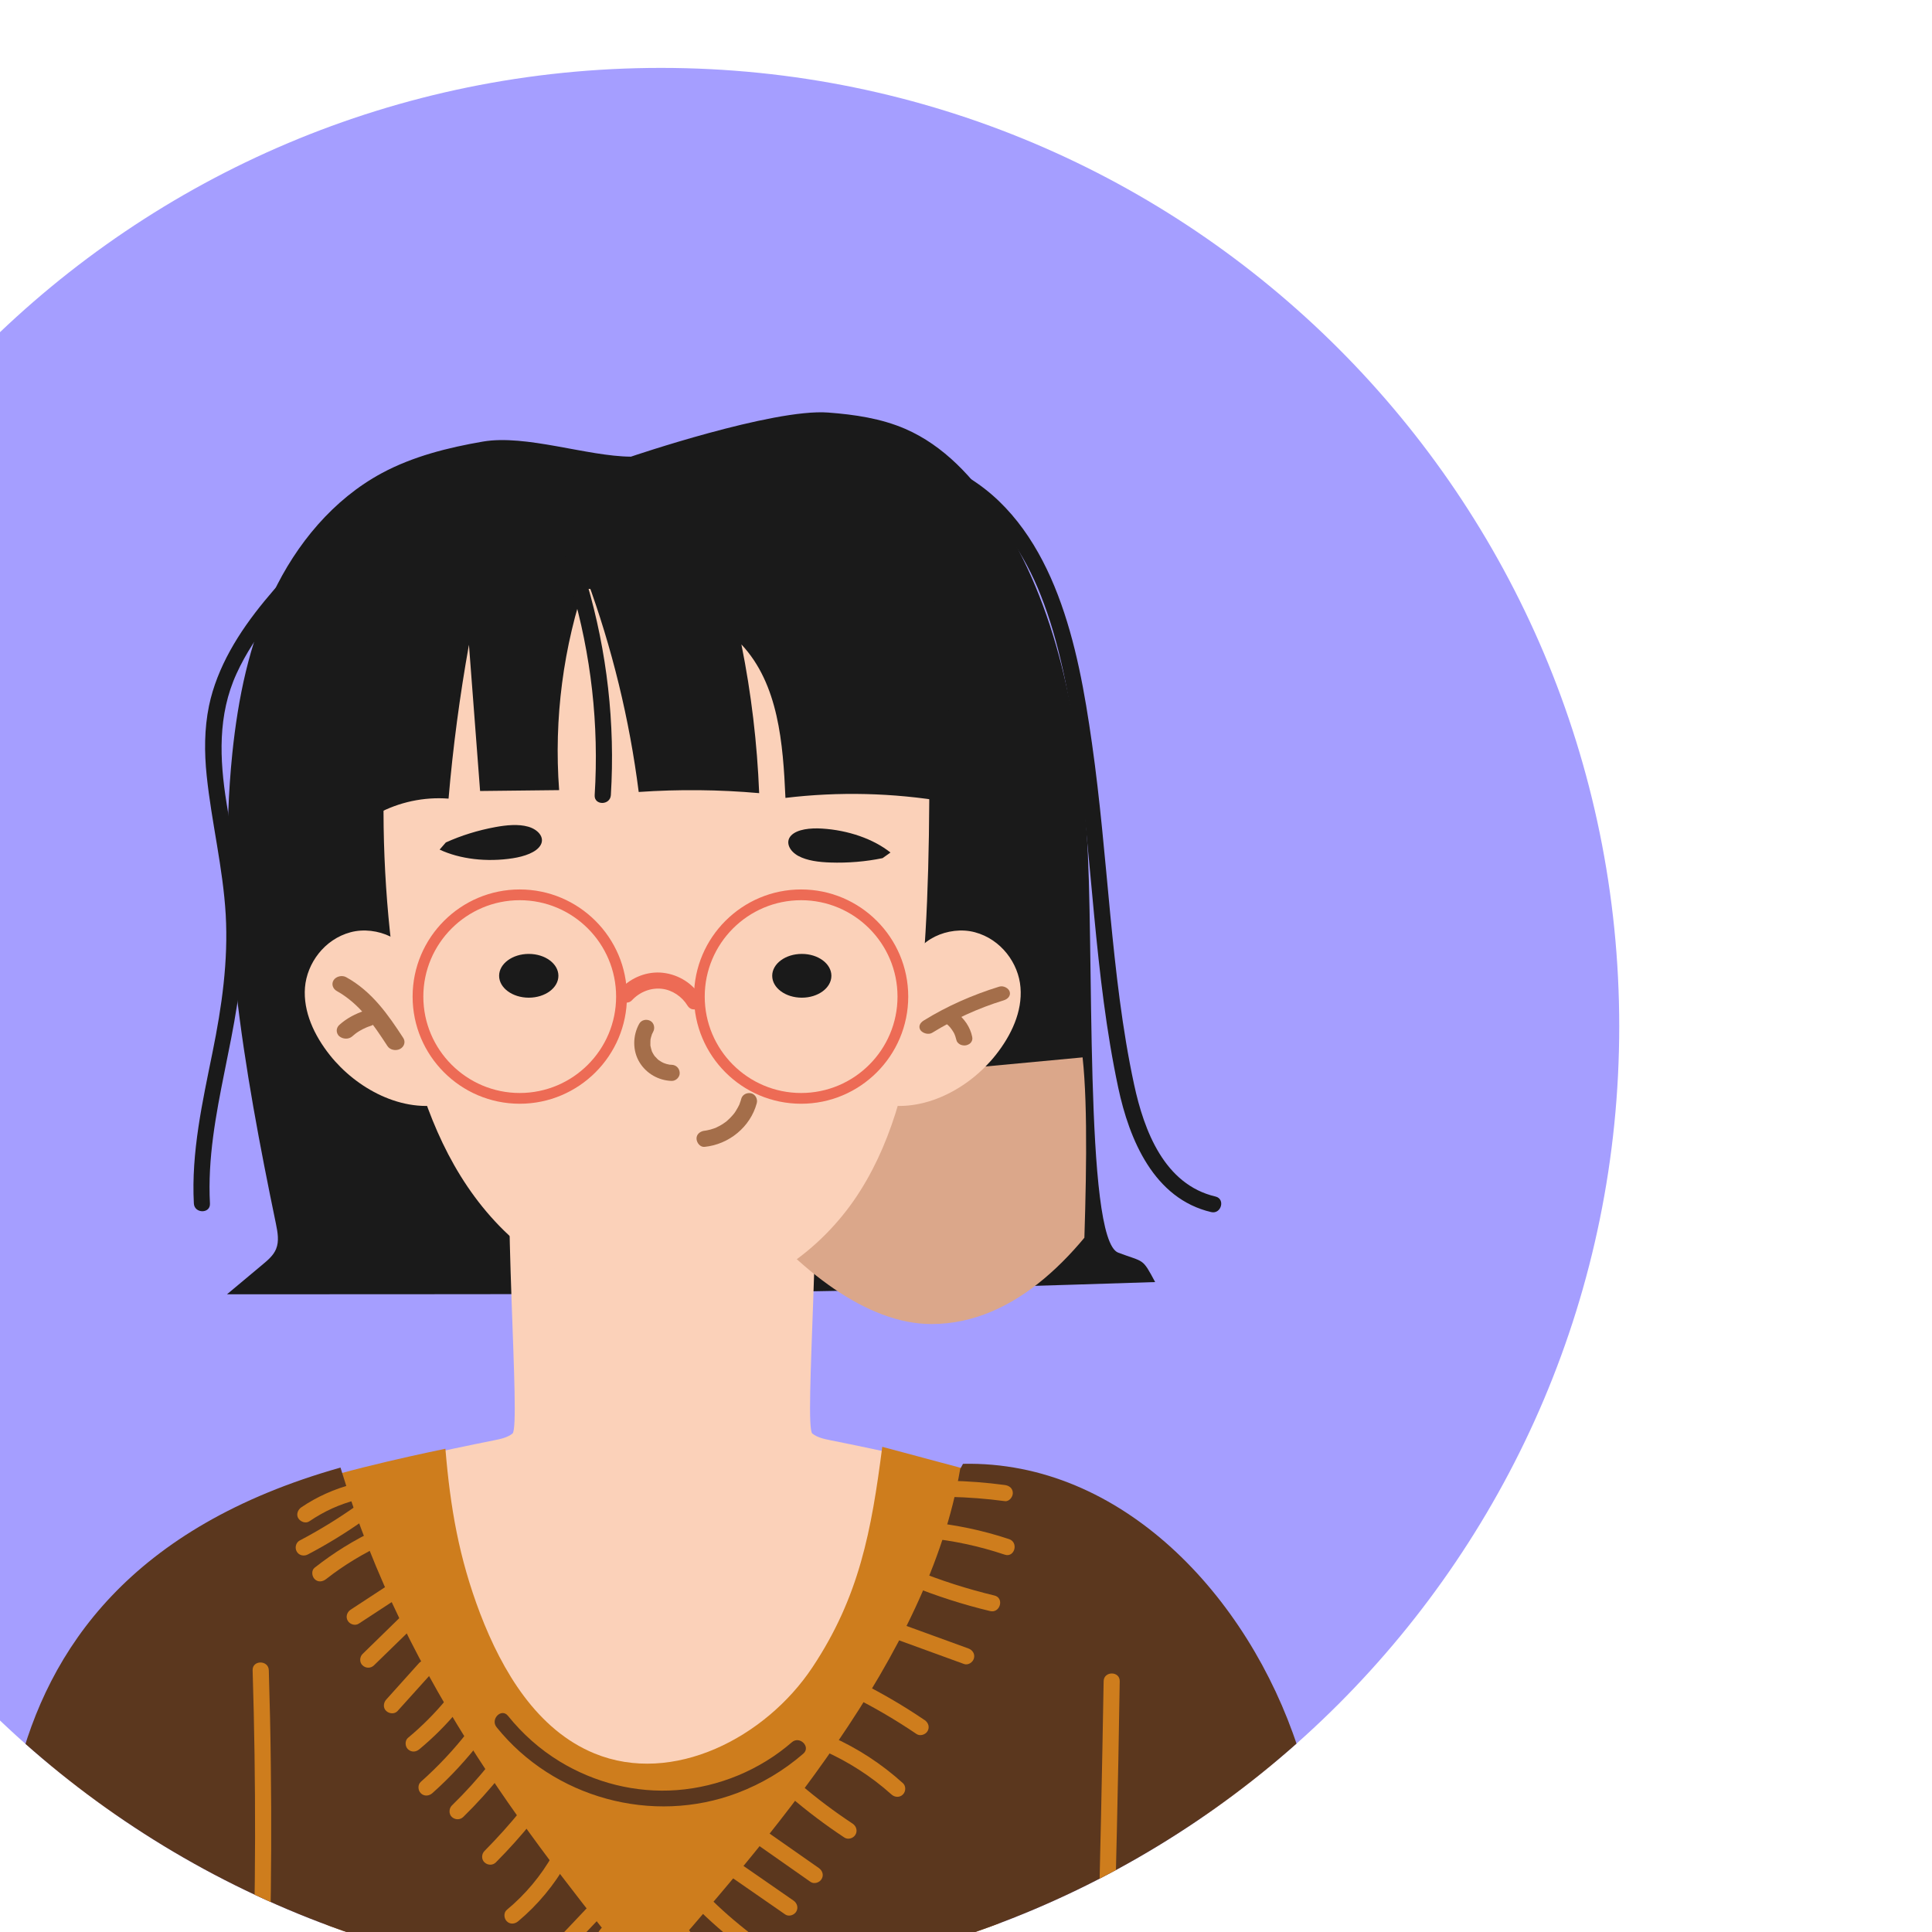 <?xml version="1.0" encoding="UTF-8" standalone="no"?>
<!-- Created with Inkscape (http://www.inkscape.org/) -->

<svg
   width="64.329mm"
   height="64.332mm"
   viewBox="0 0 64.329 64.332"
   version="1.1"
   id="svg1"
   inkscape:version="1.3.2 (091e20e, 2023-11-25)"
   sodipodi:docname="student-girl-avatar.svg"
   xmlns:inkscape="http://www.inkscape.org/namespaces/inkscape"
   xmlns:sodipodi="http://sodipodi.sourceforge.net/DTD/sodipodi-0.dtd"
   xmlns="http://www.w3.org/2000/svg"
   xmlns:svg="http://www.w3.org/2000/svg">
  <sodipodi:namedview
     id="namedview1"
     pagecolor="#ffffff"
     bordercolor="#000000"
     borderopacity="0.25"
     inkscape:showpageshadow="2"
     inkscape:pageopacity="0.0"
     inkscape:pagecheckerboard="0"
     inkscape:deskcolor="#d1d1d1"
     inkscape:document-units="mm"
     inkscape:zoom="1.2989377"
     inkscape:cx="94.307831"
     inkscape:cy="170.52396"
     inkscape:window-width="1920"
     inkscape:window-height="1052"
     inkscape:window-x="0"
     inkscape:window-y="28"
     inkscape:window-maximized="0"
     inkscape:current-layer="layer1" />
  <defs
     id="defs1">
    <clipPath
       clipPathUnits="userSpaceOnUse"
       id="clipPath1757">
      <path
         d="m 37491.6,7228.16 c 0,-503.58 -408.2,-911.79 -911.7,-911.79 -503.6,0 -911.8,408.21 -911.8,911.79 0,503.56 408.2,911.79 911.8,911.79 503.5,0 911.7,-408.23 911.7,-911.79"
         transform="translate(0,-2.5e-4)"
         id="path1757" />
    </clipPath>
    <clipPath
       clipPathUnits="userSpaceOnUse"
       id="clipPath1759">
      <path
         d="m 37491.6,7228.16 c 0,-503.58 -408.2,-911.79 -911.7,-911.79 -503.6,0 -911.8,408.21 -911.8,911.79 0,503.56 408.2,911.79 911.8,911.79 503.5,0 911.7,-408.23 911.7,-911.79"
         transform="translate(0,-2.5e-4)"
         id="path1759" />
    </clipPath>
    <clipPath
       clipPathUnits="userSpaceOnUse"
       id="clipPath1761">
      <path
         d="m 37491.6,7228.16 c 0,-503.58 -408.2,-911.79 -911.7,-911.79 -503.6,0 -911.8,408.21 -911.8,911.79 0,503.56 408.2,911.79 911.8,911.79 503.5,0 911.7,-408.23 911.7,-911.79"
         transform="translate(0,-2.5e-4)"
         id="path1761" />
    </clipPath>
    <clipPath
       clipPathUnits="userSpaceOnUse"
       id="clipPath1762">
      <path
         d="m 37028.4,6734.82 c -84.7,56.73 -187.1,79.45 -287,99.52 -6.1,1.24 -12.5,2.56 -17.4,6.39 -8.4,6.56 10.7,227.34 0,323.86 l -142.7,-13.36 -142.7,13.36 c -10.6,-96.52 8.4,-317.3 0,-323.86 -4.8,-3.83 -11.2,-5.15 -17.3,-6.39 -100,-20.07 -202.3,-42.79 -287,-99.52 -84.8,-56.73 -148.9,-155.67 -135.3,-256.72 85,0.44 322.5,-1.1 563,-4.26 v -0.52 c 6.5,0.09 12.9,0.18 19.3,0.26 6.5,-0.08 12.9,-0.17 19.3,-0.26 v 0.52 c 240.6,3.16 478,4.7 563.1,4.26 13.6,101.05 -50.6,199.99 -135.3,256.72"
         transform="translate(0,-2.5e-4)"
         id="path1762" />
    </clipPath>
    <clipPath
       clipPathUnits="userSpaceOnUse"
       id="clipPath1765">
      <path
         d="m 37491.6,7228.16 c 0,-503.58 -408.2,-911.79 -911.7,-911.79 -503.6,0 -911.8,408.21 -911.8,911.79 0,503.56 408.2,911.79 911.8,911.79 503.5,0 911.7,-408.23 911.7,-911.79"
         transform="translate(0,-2.5e-4)"
         id="path1765" />
    </clipPath>
    <clipPath
       clipPathUnits="userSpaceOnUse"
       id="clipPath1767">
      <path
         d="m 37491.6,7228.16 c 0,-503.58 -408.2,-911.79 -911.7,-911.79 -503.6,0 -911.8,408.21 -911.8,911.79 0,503.56 408.2,911.79 911.8,911.79 503.5,0 911.7,-408.23 911.7,-911.79"
         transform="translate(0,-2.5e-4)"
         id="path1767" />
    </clipPath>
    <clipPath
       clipPathUnits="userSpaceOnUse"
       id="clipPath1769">
      <path
         d="m 37491.6,7228.16 c 0,-503.58 -408.2,-911.79 -911.7,-911.79 -503.6,0 -911.8,408.21 -911.8,911.79 0,503.56 408.2,911.79 911.8,911.79 503.5,0 911.7,-408.23 911.7,-911.79"
         transform="translate(0,-2.5e-4)"
         id="path1769" />
    </clipPath>
    <clipPath
       clipPathUnits="userSpaceOnUse"
       id="clipPath1771">
      <path
         d="m 37491.6,7228.16 c 0,-503.58 -408.2,-911.79 -911.7,-911.79 -503.6,0 -911.8,408.21 -911.8,911.79 0,503.56 408.2,911.79 911.8,911.79 503.5,0 911.7,-408.23 911.7,-911.79"
         transform="translate(0,-2.5e-4)"
         id="path1771" />
    </clipPath>
    <clipPath
       clipPathUnits="userSpaceOnUse"
       id="clipPath1773">
      <path
         d="m 37491.6,7228.16 c 0,-503.58 -408.2,-911.79 -911.7,-911.79 -503.6,0 -911.8,408.21 -911.8,911.79 0,503.56 408.2,911.79 911.8,911.79 503.5,0 911.7,-408.23 911.7,-911.79"
         transform="translate(0,-2.5e-4)"
         id="path1773" />
    </clipPath>
    <clipPath
       clipPathUnits="userSpaceOnUse"
       id="clipPath1775">
      <path
         d="m 37491.6,7228.16 c 0,-503.58 -408.2,-911.79 -911.7,-911.79 -503.6,0 -911.8,408.21 -911.8,911.79 0,503.56 408.2,911.79 911.8,911.79 503.5,0 911.7,-408.23 911.7,-911.79"
         transform="translate(0,-2.5e-4)"
         id="path1775" />
    </clipPath>
    <clipPath
       clipPathUnits="userSpaceOnUse"
       id="clipPath1777">
      <path
         d="m 37491.6,7228.16 c 0,-503.58 -408.2,-911.79 -911.7,-911.79 -503.6,0 -911.8,408.21 -911.8,911.79 0,503.56 408.2,911.79 911.8,911.79 503.5,0 911.7,-408.23 911.7,-911.79"
         transform="translate(0,-2.5e-4)"
         id="path1777" />
    </clipPath>
    <clipPath
       clipPathUnits="userSpaceOnUse"
       id="clipPath1779">
      <path
         d="m 37491.6,7228.16 c 0,-503.58 -408.2,-911.79 -911.7,-911.79 -503.6,0 -911.8,408.21 -911.8,911.79 0,503.56 408.2,911.79 911.8,911.79 503.5,0 911.7,-408.23 911.7,-911.79"
         transform="translate(0,-2.5e-4)"
         id="path1779" />
    </clipPath>
    <clipPath
       clipPathUnits="userSpaceOnUse"
       id="clipPath1781">
      <path
         d="m 37491.6,7228.16 c 0,-503.58 -408.2,-911.79 -911.7,-911.79 -503.6,0 -911.8,408.21 -911.8,911.79 0,503.56 408.2,911.79 911.8,911.79 503.5,0 911.7,-408.23 911.7,-911.79"
         transform="translate(0,-2.5e-4)"
         id="path1781" />
    </clipPath>
    <clipPath
       clipPathUnits="userSpaceOnUse"
       id="clipPath1783">
      <path
         d="m 37491.6,7228.16 c 0,-503.58 -408.2,-911.79 -911.7,-911.79 -503.6,0 -911.8,408.21 -911.8,911.79 0,503.56 408.2,911.79 911.8,911.79 503.5,0 911.7,-408.23 911.7,-911.79"
         transform="translate(0,-2.5e-4)"
         id="path1783" />
    </clipPath>
    <clipPath
       clipPathUnits="userSpaceOnUse"
       id="clipPath1785">
      <path
         d="m 37491.6,7228.16 c 0,-503.58 -408.2,-911.79 -911.7,-911.79 -503.6,0 -911.8,408.21 -911.8,911.79 0,503.56 408.2,911.79 911.8,911.79 503.5,0 911.7,-408.23 911.7,-911.79"
         transform="translate(0,-2.5e-4)"
         id="path1785" />
    </clipPath>
    <clipPath
       clipPathUnits="userSpaceOnUse"
       id="clipPath1787">
      <path
         d="m 37491.6,7228.16 c 0,-503.58 -408.2,-911.79 -911.7,-911.79 -503.6,0 -911.8,408.21 -911.8,911.79 0,503.56 408.2,911.79 911.8,911.79 503.5,0 911.7,-408.23 911.7,-911.79"
         transform="translate(0,-2.5e-4)"
         id="path1787" />
    </clipPath>
    <clipPath
       clipPathUnits="userSpaceOnUse"
       id="clipPath1789">
      <path
         d="m 37491.6,7228.16 c 0,-503.58 -408.2,-911.79 -911.7,-911.79 -503.6,0 -911.8,408.21 -911.8,911.79 0,503.56 408.2,911.79 911.8,911.79 503.5,0 911.7,-408.23 911.7,-911.79"
         transform="translate(0,-2.5e-4)"
         id="path1789" />
    </clipPath>
    <clipPath
       clipPathUnits="userSpaceOnUse"
       id="clipPath1791">
      <path
         d="m 37491.6,7228.16 c 0,-503.58 -408.2,-911.79 -911.7,-911.79 -503.6,0 -911.8,408.21 -911.8,911.79 0,503.56 408.2,911.79 911.8,911.79 503.5,0 911.7,-408.23 911.7,-911.79"
         transform="translate(0,-2.5e-4)"
         id="path1791" />
    </clipPath>
    <clipPath
       clipPathUnits="userSpaceOnUse"
       id="clipPath1793">
      <path
         d="m 37491.6,7228.16 c 0,-503.58 -408.2,-911.79 -911.7,-911.79 -503.6,0 -911.8,408.21 -911.8,911.79 0,503.56 408.2,911.79 911.8,911.79 503.5,0 911.7,-408.23 911.7,-911.79"
         transform="translate(0,-2.5e-4)"
         id="path1793" />
    </clipPath>
    <clipPath
       clipPathUnits="userSpaceOnUse"
       id="clipPath1795">
      <path
         d="m 37491.6,7228.16 c 0,-503.58 -408.2,-911.79 -911.7,-911.79 -503.6,0 -911.8,408.21 -911.8,911.79 0,503.56 408.2,911.79 911.8,911.79 503.5,0 911.7,-408.23 911.7,-911.79"
         transform="translate(0,-2.5e-4)"
         id="path1795" />
    </clipPath>
    <clipPath
       clipPathUnits="userSpaceOnUse"
       id="clipPath1797">
      <path
         d="m 37491.6,7228.16 c 0,-503.58 -408.2,-911.79 -911.7,-911.79 -503.6,0 -911.8,408.21 -911.8,911.79 0,503.56 408.2,911.79 911.8,911.79 503.5,0 911.7,-408.23 911.7,-911.79"
         transform="translate(0,-2.5e-4)"
         id="path1797" />
    </clipPath>
    <clipPath
       clipPathUnits="userSpaceOnUse"
       id="clipPath1799">
      <path
         d="m 37491.6,7228.16 c 0,-503.58 -408.2,-911.79 -911.7,-911.79 -503.6,0 -911.8,408.21 -911.8,911.79 0,503.56 408.2,911.79 911.8,911.79 503.5,0 911.7,-408.23 911.7,-911.79"
         transform="translate(0,-2.5e-4)"
         id="path1799" />
    </clipPath>
    <clipPath
       clipPathUnits="userSpaceOnUse"
       id="clipPath1801">
      <path
         d="m 37491.6,7228.16 c 0,-503.58 -408.2,-911.79 -911.7,-911.79 -503.6,0 -911.8,408.21 -911.8,911.79 0,503.56 408.2,911.79 911.8,911.79 503.5,0 911.7,-408.23 911.7,-911.79"
         transform="translate(0,-2.5e-4)"
         id="path1801" />
    </clipPath>
    <clipPath
       clipPathUnits="userSpaceOnUse"
       id="clipPath1803">
      <path
         d="m 37491.6,7228.16 c 0,-503.58 -408.2,-911.79 -911.7,-911.79 -503.6,0 -911.8,408.21 -911.8,911.79 0,503.56 408.2,911.79 911.8,911.79 503.5,0 911.7,-408.23 911.7,-911.79"
         transform="translate(0,-2.5e-4)"
         id="path1803" />
    </clipPath>
    <clipPath
       clipPathUnits="userSpaceOnUse"
       id="clipPath1805">
      <path
         d="m 37491.6,7228.16 c 0,-503.58 -408.2,-911.79 -911.7,-911.79 -503.6,0 -911.8,408.21 -911.8,911.79 0,503.56 408.2,911.79 911.8,911.79 503.5,0 911.7,-408.23 911.7,-911.79"
         transform="translate(0,-2.5e-4)"
         id="path1805" />
    </clipPath>
    <clipPath
       clipPathUnits="userSpaceOnUse"
       id="clipPath1807">
      <path
         d="m 37491.6,7228.16 c 0,-503.58 -408.2,-911.79 -911.7,-911.79 -503.6,0 -911.8,408.21 -911.8,911.79 0,503.56 408.2,911.79 911.8,911.79 503.5,0 911.7,-408.23 911.7,-911.79"
         transform="translate(0,-2.5e-4)"
         id="path1807" />
    </clipPath>
    <clipPath
       clipPathUnits="userSpaceOnUse"
       id="clipPath1809">
      <path
         d="m 37491.6,7228.16 c 0,-503.58 -408.2,-911.79 -911.7,-911.79 -503.6,0 -911.8,408.21 -911.8,911.79 0,503.56 408.2,911.79 911.8,911.79 503.5,0 911.7,-408.23 911.7,-911.79"
         transform="translate(0,-2.5e-4)"
         id="path1809" />
    </clipPath>
    <clipPath
       clipPathUnits="userSpaceOnUse"
       id="clipPath1811">
      <path
         d="m 37491.6,7228.16 c 0,-503.58 -408.2,-911.79 -911.7,-911.79 -503.6,0 -911.8,408.21 -911.8,911.79 0,503.56 408.2,911.79 911.8,911.79 503.5,0 911.7,-408.23 911.7,-911.79"
         transform="translate(0,-2.5e-4)"
         id="path1811" />
    </clipPath>
    <clipPath
       clipPathUnits="userSpaceOnUse"
       id="clipPath1813">
      <path
         d="m 37491.6,7228.16 c 0,-503.58 -408.2,-911.79 -911.7,-911.79 -503.6,0 -911.8,408.21 -911.8,911.79 0,503.56 408.2,911.79 911.8,911.79 503.5,0 911.7,-408.23 911.7,-911.79"
         transform="translate(0,-2.5e-4)"
         id="path1813" />
    </clipPath>
    <clipPath
       clipPathUnits="userSpaceOnUse"
       id="clipPath1815">
      <path
         d="m 37491.6,7228.16 c 0,-503.58 -408.2,-911.79 -911.7,-911.79 -503.6,0 -911.8,408.21 -911.8,911.79 0,503.56 408.2,911.79 911.8,911.79 503.5,0 911.7,-408.23 911.7,-911.79"
         transform="translate(0,-2.5e-4)"
         id="path1815" />
    </clipPath>
    <clipPath
       clipPathUnits="userSpaceOnUse"
       id="clipPath1817">
      <path
         d="m 37491.6,7228.16 c 0,-503.58 -408.2,-911.79 -911.7,-911.79 -503.6,0 -911.8,408.21 -911.8,911.79 0,503.56 408.2,911.79 911.8,911.79 503.5,0 911.7,-408.23 911.7,-911.79"
         transform="translate(0,-2.5e-4)"
         id="path1817" />
    </clipPath>
    <clipPath
       clipPathUnits="userSpaceOnUse"
       id="clipPath1819">
      <path
         d="m 37491.6,7228.16 c 0,-503.58 -408.2,-911.79 -911.7,-911.79 -503.6,0 -911.8,408.21 -911.8,911.79 0,503.56 408.2,911.79 911.8,911.79 503.5,0 911.7,-408.23 911.7,-911.79"
         transform="translate(0,-2.5e-4)"
         id="path1819" />
    </clipPath>
    <clipPath
       clipPathUnits="userSpaceOnUse"
       id="clipPath1821">
      <path
         d="m 37491.6,7228.16 c 0,-503.58 -408.2,-911.79 -911.7,-911.79 -503.6,0 -911.8,408.21 -911.8,911.79 0,503.56 408.2,911.79 911.8,911.79 503.5,0 911.7,-408.23 911.7,-911.79"
         transform="translate(0,-2.5e-4)"
         id="path1821" />
    </clipPath>
    <clipPath
       clipPathUnits="userSpaceOnUse"
       id="clipPath1823">
      <path
         d="m 37491.6,7228.16 c 0,-503.58 -408.2,-911.79 -911.7,-911.79 -503.6,0 -911.8,408.21 -911.8,911.79 0,503.56 408.2,911.79 911.8,911.79 503.5,0 911.7,-408.23 911.7,-911.79"
         transform="translate(0,-2.5e-4)"
         id="path1823" />
    </clipPath>
    <clipPath
       clipPathUnits="userSpaceOnUse"
       id="clipPath1825">
      <path
         d="m 37491.6,7228.16 c 0,-503.58 -408.2,-911.79 -911.7,-911.79 -503.6,0 -911.8,408.21 -911.8,911.79 0,503.56 408.2,911.79 911.8,911.79 503.5,0 911.7,-408.23 911.7,-911.79"
         transform="translate(0,-2.5e-4)"
         id="path1825" />
    </clipPath>
    <clipPath
       clipPathUnits="userSpaceOnUse"
       id="clipPath1827">
      <path
         d="m 37491.6,7228.16 c 0,-503.58 -408.2,-911.79 -911.7,-911.79 -503.6,0 -911.8,408.21 -911.8,911.79 0,503.56 408.2,911.79 911.8,911.79 503.5,0 911.7,-408.23 911.7,-911.79"
         transform="translate(0,-2.5e-4)"
         id="path1827" />
    </clipPath>
    <clipPath
       clipPathUnits="userSpaceOnUse"
       id="clipPath1829">
      <path
         d="m 37491.6,7228.16 c 0,-503.58 -408.2,-911.79 -911.7,-911.79 -503.6,0 -911.8,408.21 -911.8,911.79 0,503.56 408.2,911.79 911.8,911.79 503.5,0 911.7,-408.23 911.7,-911.79"
         transform="translate(0,-2.5e-4)"
         id="path1829" />
    </clipPath>
    <clipPath
       clipPathUnits="userSpaceOnUse"
       id="clipPath1831">
      <path
         d="m 37491.6,7228.16 c 0,-503.58 -408.2,-911.79 -911.7,-911.79 -503.6,0 -911.8,408.21 -911.8,911.79 0,503.56 408.2,911.79 911.8,911.79 503.5,0 911.7,-408.23 911.7,-911.79"
         transform="translate(0,-2.5e-4)"
         id="path1831" />
    </clipPath>
    <clipPath
       clipPathUnits="userSpaceOnUse"
       id="clipPath1833">
      <path
         d="m 37491.6,7228.16 c 0,-503.58 -408.2,-911.79 -911.7,-911.79 -503.6,0 -911.8,408.21 -911.8,911.79 0,503.56 408.2,911.79 911.8,911.79 503.5,0 911.7,-408.23 911.7,-911.79"
         transform="translate(0,-2.5e-4)"
         id="path1833" />
    </clipPath>
    <clipPath
       clipPathUnits="userSpaceOnUse"
       id="clipPath1835">
      <path
         d="m 37491.6,7228.16 c 0,-503.58 -408.2,-911.79 -911.7,-911.79 -503.6,0 -911.8,408.21 -911.8,911.79 0,503.56 408.2,911.79 911.8,911.79 503.5,0 911.7,-408.23 911.7,-911.79"
         transform="translate(0,-2.5e-4)"
         id="path1835" />
    </clipPath>
    <clipPath
       clipPathUnits="userSpaceOnUse"
       id="clipPath1837">
      <path
         d="m 37491.6,7228.16 c 0,-503.58 -408.2,-911.79 -911.7,-911.79 -503.6,0 -911.8,408.21 -911.8,911.79 0,503.56 408.2,911.79 911.8,911.79 503.5,0 911.7,-408.23 911.7,-911.79"
         transform="translate(0,-2.5e-4)"
         id="path1837" />
    </clipPath>
    <clipPath
       clipPathUnits="userSpaceOnUse"
       id="clipPath1839">
      <path
         d="m 37491.6,7228.16 c 0,-503.58 -408.2,-911.79 -911.7,-911.79 -503.6,0 -911.8,408.21 -911.8,911.79 0,503.56 408.2,911.79 911.8,911.79 503.5,0 911.7,-408.23 911.7,-911.79"
         transform="translate(0,-2.5e-4)"
         id="path1839" />
    </clipPath>
    <clipPath
       clipPathUnits="userSpaceOnUse"
       id="clipPath1841">
      <path
         d="m 37491.6,7228.16 c 0,-503.58 -408.2,-911.79 -911.7,-911.79 -503.6,0 -911.8,408.21 -911.8,911.79 0,503.56 408.2,911.79 911.8,911.79 503.5,0 911.7,-408.23 911.7,-911.79"
         transform="translate(0,-2.5e-4)"
         id="path1841" />
    </clipPath>
    <clipPath
       clipPathUnits="userSpaceOnUse"
       id="clipPath1843">
      <path
         d="m 37491.6,7228.16 c 0,-503.58 -408.2,-911.79 -911.7,-911.79 -503.6,0 -911.8,408.21 -911.8,911.79 0,503.56 408.2,911.79 911.8,911.79 503.5,0 911.7,-408.23 911.7,-911.79"
         transform="translate(0,-2.5e-4)"
         id="path1843" />
    </clipPath>
    <clipPath
       clipPathUnits="userSpaceOnUse"
       id="clipPath1845">
      <path
         d="m 37491.6,7228.16 c 0,-503.58 -408.2,-911.79 -911.7,-911.79 -503.6,0 -911.8,408.21 -911.8,911.79 0,503.56 408.2,911.79 911.8,911.79 503.5,0 911.7,-408.23 911.7,-911.79"
         transform="translate(0,-2.5e-4)"
         id="path1845" />
    </clipPath>
    <clipPath
       clipPathUnits="userSpaceOnUse"
       id="clipPath1847">
      <path
         d="m 37491.6,7228.16 c 0,-503.58 -408.2,-911.79 -911.7,-911.79 -503.6,0 -911.8,408.21 -911.8,911.79 0,503.56 408.2,911.79 911.8,911.79 503.5,0 911.7,-408.23 911.7,-911.79"
         transform="translate(0,-2.5e-4)"
         id="path1847" />
    </clipPath>
    <clipPath
       clipPathUnits="userSpaceOnUse"
       id="clipPath1849">
      <path
         d="m 37491.6,7228.16 c 0,-503.58 -408.2,-911.79 -911.7,-911.79 -503.6,0 -911.8,408.21 -911.8,911.79 0,503.56 408.2,911.79 911.8,911.79 503.5,0 911.7,-408.23 911.7,-911.79"
         transform="translate(0,-2.5e-4)"
         id="path1849" />
    </clipPath>
    <clipPath
       clipPathUnits="userSpaceOnUse"
       id="clipPath1851">
      <path
         d="m 37491.6,7228.16 c 0,-503.58 -408.2,-911.79 -911.7,-911.79 -503.6,0 -911.8,408.21 -911.8,911.79 0,503.56 408.2,911.79 911.8,911.79 503.5,0 911.7,-408.23 911.7,-911.79"
         transform="translate(0,-2.5e-4)"
         id="path1851" />
    </clipPath>
    <clipPath
       clipPathUnits="userSpaceOnUse"
       id="clipPath1853">
      <path
         d="m 37491.6,7228.16 c 0,-503.58 -408.2,-911.79 -911.7,-911.79 -503.6,0 -911.8,408.21 -911.8,911.79 0,503.56 408.2,911.79 911.8,911.79 503.5,0 911.7,-408.23 911.7,-911.79"
         transform="translate(0,-2.5e-4)"
         id="path1853" />
    </clipPath>
    <clipPath
       clipPathUnits="userSpaceOnUse"
       id="clipPath1855">
      <path
         d="m 37491.6,7228.16 c 0,-503.58 -408.2,-911.79 -911.7,-911.79 -503.6,0 -911.8,408.21 -911.8,911.79 0,503.56 408.2,911.79 911.8,911.79 503.5,0 911.7,-408.23 911.7,-911.79"
         transform="translate(0,-2.5e-4)"
         id="path1855" />
    </clipPath>
    <clipPath
       clipPathUnits="userSpaceOnUse"
       id="clipPath1857">
      <path
         d="m 37491.6,7228.16 c 0,-503.58 -408.2,-911.79 -911.7,-911.79 -503.6,0 -911.8,408.21 -911.8,911.79 0,503.56 408.2,911.79 911.8,911.79 503.5,0 911.7,-408.23 911.7,-911.79"
         transform="translate(0,-2.5e-4)"
         id="path1857" />
    </clipPath>
    <clipPath
       clipPathUnits="userSpaceOnUse"
       id="clipPath1859">
      <path
         d="m 37491.6,7228.16 c 0,-503.58 -408.2,-911.79 -911.7,-911.79 -503.6,0 -911.8,408.21 -911.8,911.79 0,503.56 408.2,911.79 911.8,911.79 503.5,0 911.7,-408.23 911.7,-911.79"
         transform="translate(0,-2.5e-4)"
         id="path1859" />
    </clipPath>
    <clipPath
       clipPathUnits="userSpaceOnUse"
       id="clipPath1861">
      <path
         d="m 37491.6,7228.16 c 0,-503.58 -408.2,-911.79 -911.7,-911.79 -503.6,0 -911.8,408.21 -911.8,911.79 0,503.56 408.2,911.79 911.8,911.79 503.5,0 911.7,-408.23 911.7,-911.79"
         transform="translate(0,-2.5e-4)"
         id="path1861" />
    </clipPath>
    <clipPath
       clipPathUnits="userSpaceOnUse"
       id="clipPath1863">
      <path
         d="m 37491.6,7228.16 c 0,-503.58 -408.2,-911.79 -911.7,-911.79 -503.6,0 -911.8,408.21 -911.8,911.79 0,503.56 408.2,911.79 911.8,911.79 503.5,0 911.7,-408.23 911.7,-911.79"
         transform="translate(0,-2.5e-4)"
         id="path1863" />
    </clipPath>
    <clipPath
       clipPathUnits="userSpaceOnUse"
       id="clipPath1865">
      <path
         d="m 37491.6,7228.16 c 0,-503.58 -408.2,-911.79 -911.7,-911.79 -503.6,0 -911.8,408.21 -911.8,911.79 0,503.56 408.2,911.79 911.8,911.79 503.5,0 911.7,-408.23 911.7,-911.79"
         transform="translate(0,-2.5e-4)"
         id="path1865" />
    </clipPath>
  </defs>
  <g
     inkscape:label="Layer 1"
     inkscape:groupmode="layer"
     id="layer1"
     transform="translate(-59.796,-108.744)">
    <path
       id="path1756"
       d="m 37491.6,6316.36 h -1823.5 v 1823.59 h 1823.5 V 6316.36"
       style="fill:#a59eff;fill-opacity:1;fill-rule:nonzero;stroke:none"
       transform="matrix(0.035,0,0,-0.035,-1198.495,395.903)"
       clip-path="url(#clipPath1757)" />
    <path
       id="path1758"
       d="m 36739,7812.07 c 25.1,-1.89 50.4,-5.57 73.5,-15.58 36.6,-15.91 64.9,-46.64 86.9,-80 58.2,-88.41 77.4,-196.66 85.4,-302.19 7.9,-105.54 -2.7,-389.02 30.2,-401.46 24.9,-9.41 22.6,-4.52 35.1,-27.96 -222.8,-7.26 -357.7,-10.67 -580.6,-11.4 -42.9,-0.14 -85.8,-0.16 -128.7,-0.17 -57.9,-0.03 -115.8,-0.06 -173.7,-0.08 11.3,9.5 22.7,19.01 34.1,28.51 5,4.16 10.1,8.56 12.6,14.54 3.1,7.49 1.5,16.01 -0.1,23.95 -30.5,147.35 -56.8,297.98 -41.5,447.67 5.4,52.17 16,104.38 38.5,151.77 22.4,47.39 57.5,89.88 103.7,114.76 29.7,15.98 62.9,24.27 96.1,30.01 40.9,7.07 99.3,-14.05 140.9,-14.34 0,0 135,45.94 187.6,41.97"
       style="fill:#1a1a1a;fill-opacity:1;fill-rule:nonzero;stroke:none"
       transform="matrix(0.035,0,0,-0.035,-1198.495,395.903)"
       clip-path="url(#clipPath1759)" />
    <path
       id="path1760"
       d="m 37028.4,6734.82 c -84.7,56.73 -187.1,79.45 -287,99.53 -6.1,1.22 -12.5,2.55 -17.4,6.38 -8.4,6.56 10.7,227.34 0,323.86 l -142.7,-13.35 -142.6,13.35 c -10.7,-96.52 8.3,-317.3 0,-323.86 -4.9,-3.83 -11.3,-5.16 -17.4,-6.38 -99.9,-20.08 -202.3,-42.8 -287,-99.53 -84.7,-56.73 -148.9,-155.67 -135.3,-256.72 85,0.44 322.5,-1.1 563,-4.26 v -0.52 c 6.5,0.09 12.9,0.18 19.3,0.26 6.5,-0.08 12.9,-0.17 19.3,-0.26 v 0.52 c 240.6,3.16 478,4.7 563.1,4.26 13.6,101.05 -50.6,199.99 -135.3,256.72"
       style="fill:#fbd1b9;fill-opacity:1;fill-rule:nonzero;stroke:none"
       transform="matrix(0.035,0,0,-0.035,-1198.495,395.903)"
       clip-path="url(#clipPath1761)" />
    <g
       id="g1763"
       transform="matrix(0.265,0,0,0.265,-1198.495,37.389)">
      <path
         d="m 36248.7,7167.71 c 56.3,36.24 58.7,53.63 61.4,36.24 13.3,-85.44 148.4,-291.27 271.1,-291.27 159,0 251.2,268.24 266,335.85 -183.6,-26.25 -369.7,-52.54 -553.8,-30.45 5,-4.78 10.1,-9.55 15.1,-14.32 l -59.8,-36.05"
         style="fill:#dba78a;fill-opacity:1;fill-rule:nonzero;stroke:none"
         transform="matrix(0.133,0,0,-0.133,0,1355.013)"
         clip-path="url(#clipPath1762)"
         id="path1763" />
    </g>
    <path
       id="path1764"
       d="m 36340.6,7625.78 c -37.2,-110.78 -28,-304.89 0,-417.75 l 0.5,-1.82 c 15.2,-60.57 39.5,-121.07 85.4,-168.22 45.8,-47.15 116.3,-79.03 186.1,-70.67 67.6,8.09 124.3,52.25 157.2,104.78 33,52.52 45.7,112.87 54.9,172.32 16,103.52 11.8,378.47 0.5,379.31 -145.5,10.84 -343,37.06 -484.6,5.64 v -3.59"
       style="fill:#fbd1b9;fill-opacity:1;fill-rule:nonzero;stroke:none"
       transform="matrix(0.035,0,0,-0.035,-1198.495,395.903)"
       clip-path="url(#clipPath1765)" />
    <path
       id="path1766"
       d="m 36818.8,7287.3 c 3.6,22.8 34.8,37.06 59.8,30.37 25,-6.69 41.6,-29.55 43.4,-52.51 1.9,-22.95 -8.7,-45.54 -23.7,-64.42 -24.9,-31.47 -68.8,-55.91 -111,-46.17 6.7,47.2 16.3,94.08 28.8,140.37 l 2.7,-7.64"
       style="fill:#fbd1b9;fill-opacity:1;fill-rule:nonzero;stroke:none"
       transform="matrix(0.035,0,0,-0.035,-1198.495,395.903)"
       clip-path="url(#clipPath1767)" />
    <path
       id="path1768"
       d="m 36344.5,7287.3 c -3.6,22.8 -34.8,37.06 -59.8,30.37 -25,-6.69 -41.5,-29.55 -43.4,-52.51 -1.8,-22.95 8.7,-45.54 23.7,-64.42 25,-31.47 68.8,-55.91 111,-46.17 -6.7,47.2 -16.3,94.08 -28.8,140.37 l -2.7,-7.64"
       style="fill:#fbd1b9;fill-opacity:1;fill-rule:nonzero;stroke:none"
       transform="matrix(0.035,0,0,-0.035,-1198.495,395.903)"
       clip-path="url(#clipPath1769)" />
    <path
       id="path1770"
       d="m 36482.4,7276.24 c 0,-11.5 -12.6,-20.82 -28.2,-20.82 -15.5,0 -28.2,9.32 -28.2,20.82 0,11.5 12.7,20.82 28.2,20.82 15.6,0 28.2,-9.32 28.2,-20.82"
       style="fill:#1a1a1a;fill-opacity:1;fill-rule:nonzero;stroke:none"
       transform="matrix(0.035,0,0,-0.035,-1198.495,395.903)"
       clip-path="url(#clipPath1771)" />
    <path
       id="path1772"
       d="m 36742.1,7276.24 c 0,-11.5 -12.6,-20.82 -28.1,-20.82 -15.6,0 -28.2,9.32 -28.2,20.82 0,11.5 12.6,20.82 28.2,20.82 15.5,0 28.1,-9.32 28.1,-20.82"
       style="fill:#1a1a1a;fill-opacity:1;fill-rule:nonzero;stroke:none"
       transform="matrix(0.035,0,0,-0.035,-1198.495,395.903)"
       clip-path="url(#clipPath1773)" />
    <path
       id="path1774"
       d="m 36375.3,7403.08 c 14.6,6.64 30.7,11.62 47.1,14.63 10.5,1.94 21.9,3.04 31.2,0.4 9.4,-2.65 15.9,-10.1 12,-17.27 -3.9,-7.22 -15.8,-11.09 -26.5,-12.76 -24.8,-3.87 -50.4,-0.85 -69.7,8.21 l 5.9,6.79"
       style="fill:#1a1a1a;fill-opacity:1;fill-rule:nonzero;stroke:none"
       transform="matrix(0.035,0,0,-0.035,-1198.495,395.903)"
       clip-path="url(#clipPath1775)" />
    <path
       id="path1776"
       d="m 36790.8,7388.17 c -16,-3.32 -33,-4.73 -49.7,-4.16 -10.8,0.36 -22.1,1.7 -30.5,6.27 -8.4,4.56 -12.6,13.17 -6.9,19.31 5.8,6.17 18.5,7.38 29.3,6.72 25.1,-1.51 49.1,-9.89 65.3,-22.79 l -7.5,-5.35"
       style="fill:#1a1a1a;fill-opacity:1;fill-rule:nonzero;stroke:none"
       transform="matrix(0.035,0,0,-0.035,-1198.495,395.903)"
       clip-path="url(#clipPath1777)" />
    <path
       id="path1778"
       d="m 36838,7222.03 c 20.9,12.86 43.7,23.38 68.1,30.89 4.1,1.27 6.8,4.56 5.6,8.28 -1.1,3.28 -5.8,5.98 -10,4.71 -25.6,-7.93 -49.9,-18.67 -71.8,-32.25 -3.6,-2.16 -5.3,-5.83 -3,-9.21 2.1,-2.87 7.6,-4.6 11.1,-2.42"
       style="fill:#a46e4a;fill-opacity:1;fill-rule:nonzero;stroke:none"
       transform="matrix(0.035,0,0,-0.035,-1198.495,395.903)"
       clip-path="url(#clipPath1779)" />
    <path
       id="path1780"
       d="m 36849.5,7232.21 c 2.1,-1.53 4,-3.24 5.7,-5.11 l -1.2,1.35 c 2.1,-2.4 3.9,-5 5.3,-7.78 l -0.8,1.59 c 1.2,-2.39 2,-4.86 2.6,-7.41 0.3,-1.56 2,-3.21 3.5,-3.98 1.7,-0.84 4.1,-1.19 6,-0.67 1.9,0.52 3.7,1.52 4.6,3.06 1.1,1.66 1.2,3.27 0.8,5.12 -1.8,8.88 -7.5,17.41 -15.5,23.24 -1.6,1.16 -3.4,1.95 -5.5,1.95 -1.9,0 -4.2,-0.73 -5.5,-1.95 -2.7,-2.48 -3.3,-7 0,-9.41"
       style="fill:#a46e4a;fill-opacity:1;fill-rule:nonzero;stroke:none"
       transform="matrix(0.035,0,0,-0.035,-1198.495,395.903)"
       clip-path="url(#clipPath1781)" />
    <path
       id="path1782"
       d="m 36271.7,7261.67 c 10.2,-5.62 19.6,-14.07 26.7,-22.44 8,-9.45 14.7,-19.66 21.4,-29.87 2.3,-3.59 7.8,-4.83 11.9,-2.75 4.1,2.11 5.5,6.89 3.1,10.5 -14.2,21.79 -29.5,44.11 -54.3,57.81 -4,2.21 -9.6,0.74 -11.9,-2.75 -2.4,-3.69 -0.9,-8.29 3.1,-10.5"
       style="fill:#a46e4a;fill-opacity:1;fill-rule:nonzero;stroke:none"
       transform="matrix(0.035,0,0,-0.035,-1198.495,395.903)"
       clip-path="url(#clipPath1783)" />
    <path
       id="path1784"
       d="m 36286.3,7218.66 c 1.8,1.6 3.7,3.09 5.7,4.47 l -1.7,-1.2 c 3.7,2.54 7.8,4.65 12.2,6.27 l -2.1,-0.77 c 1,0.35 1.9,0.67 2.9,0.98 2.2,0.68 4,1.74 5.2,3.53 1.1,1.64 1.6,4.07 0.9,5.91 -0.7,1.86 -2,3.65 -4,4.58 -2,0.93 -4.5,1.47 -6.7,0.78 -9.3,-2.9 -17.8,-7.47 -24.7,-13.69 -1.6,-1.42 -2.5,-3.44 -2.5,-5.43 0,-1.88 0.9,-4.13 2.5,-5.43 3.5,-2.78 8.9,-3.06 12.3,0"
       style="fill:#a46e4a;fill-opacity:1;fill-rule:nonzero;stroke:none"
       transform="matrix(0.035,0,0,-0.035,-1198.495,395.903)"
       clip-path="url(#clipPath1785)" />
    <path
       id="path1786"
       d="m 36374.9,6826.3 c 4.7,-56.36 12.9,-103.8 33,-156.64 21.1,-55.12 54.2,-110.83 108.8,-133.22 74.5,-30.6 162.8,14.87 207.4,82 44.6,67.14 56.1,129.77 66.4,209.7 44.8,-12.07 89.5,-23.9 121.5,-32.54 -14.9,-118.42 -29.9,-376.56 1.8,-491.66 -230.5,-30.49 -430.2,-96.74 -659.9,-61.38 24.7,98.25 -15,446.63 -17.1,547.93 36.1,15.07 138.1,35.81 138.1,35.81"
       style="fill:#ce7d1d;fill-opacity:1;fill-rule:nonzero;stroke:none"
       transform="matrix(0.035,0,0,-0.035,-1198.495,395.903)"
       clip-path="url(#clipPath1787)" />
    <path
       id="path1788"
       d="m 36423.6,6561.39 c 54.2,-67.34 148.2,-93.18 229.1,-62.56 23,8.72 44.1,21.29 62.7,37.41 7.4,6.48 -3.5,17.3 -10.9,10.85 -30.3,-26.3 -69.3,-42.52 -109.4,-45.53 -39.1,-2.93 -78.1,6.9 -111.6,27.33 -18.8,11.48 -35.3,26.2 -49.1,43.35 -6.2,7.7 -17,-3.22 -10.8,-10.85"
       style="fill:#5b371e;fill-opacity:1;fill-rule:nonzero;stroke:none"
       transform="matrix(0.035,0,0,-0.035,-1198.495,395.903)"
       clip-path="url(#clipPath1789)" />
    <path
       id="path1790"
       d="m 36310,7430.27 c 20.6,11.22 44.5,16.33 67.9,14.51 4.2,49.07 10.7,97.93 19.4,146.4 3.5,-46.38 7.1,-92.76 10.6,-139.14 25.1,0.28 50.1,0.55 75.2,0.83 -5.1,67.89 3.9,136.8 26.2,201.11 24.1,-65.47 40.7,-133.67 49.5,-202.87 38.1,2.63 76.5,2.27 114.6,-1.11 -1.9,47.52 -7.5,94.88 -16.9,141.48 35.4,-37.75 39.6,-94.27 41.9,-146.01 50.7,6.08 102.2,4.86 152.5,-3.62 7.7,74.54 1.4,150.51 -18.5,222.74 -163.6,26.72 -330.7,12.52 -495.8,-1.75 -5.2,-0.45 -10.7,-1.06 -14.5,-4.53 -2.8,-2.51 -4.2,-6.15 -5.5,-9.66 -26.4,-72.07 -35.8,-150.29 -27.2,-226.56 6.1,1.95 12.2,3.9 18.4,5.85 l 2.2,2.33"
       style="fill:#1a1a1a;fill-opacity:1;fill-rule:nonzero;stroke:none"
       transform="matrix(0.035,0,0,-0.035,-1198.495,395.903)"
       clip-path="url(#clipPath1791)" />
    <path
       id="path1792"
       d="m 36559.3,7230.63 c -6.3,-11.28 -6.5,-25.8 0.4,-36.92 6.5,-10.56 18.1,-17.09 30.4,-17.47 4.1,-0.13 7.9,3.61 7.7,7.67 -0.2,4.26 -3.3,7.54 -7.7,7.67 l -1.6,0.08 c -0.8,0.07 -1.2,0.2 -0.2,0 -1,0.2 -2.1,0.4 -3.1,0.69 -1,0.3 -2,0.65 -3,1.05 1.6,-0.66 -0.3,0.19 -0.5,0.3 l -1.2,0.61 c -0.9,0.53 -1.8,1.12 -2.7,1.73 -1.7,1.19 1.1,-0.99 -0.5,0.4 l -0.9,0.86 -2.2,2.33 c -1.4,1.53 0.7,-1.22 -0.4,0.48 l -0.9,1.35 c -0.6,0.96 -1.1,1.96 -1.6,2.98 -0.5,1.08 0.5,-1.61 -0.1,0.4 l -0.5,1.64 c -0.3,1.11 -0.5,2.23 -0.8,3.36 -0.2,1.19 0.1,-1.77 0,0.35 v 1.72 c -0.1,1.16 0.1,2.29 0.1,3.45 0,0.89 -0.3,-1.1 0,0.34 l 0.4,1.69 c 0.3,1.12 0.7,2.18 1,3.28 0.2,0.81 -0.5,-0.86 0.2,0.39 l 0.9,1.83 c 2,3.5 1,8.53 -2.7,10.5 -3.6,1.91 -8.4,0.99 -10.5,-2.76"
       style="fill:#a46e4a;fill-opacity:1;fill-rule:nonzero;stroke:none"
       transform="matrix(0.035,0,0,-0.035,-1198.495,395.903)"
       clip-path="url(#clipPath1793)" />
    <path
       id="path1794"
       d="m 36621.5,7113.5 c 23.1,2.33 43.5,18.86 49.6,41.52 1.1,3.88 -1.3,8.52 -5.3,9.44 -4.1,0.92 -8.4,-1.21 -9.5,-5.36 -0.3,-1.17 -0.6,-2.33 -1.1,-3.48 l -0.6,-1.71 c -0.5,-1.37 0.4,0.72 0,-0.11 -1.1,-2.08 -2.1,-4.15 -3.4,-6.12 -0.6,-1.02 -1.3,-2.01 -2.1,-2.98 l -0.1,-0.12 -1.2,-1.39 c -1.5,-1.74 -3.2,-3.38 -4.9,-4.9 l -1.4,-1.16 -0.2,-0.1 c -0.9,-0.66 -1.8,-1.29 -2.7,-1.89 -2.1,-1.31 -4.2,-2.41 -6.4,-3.45 -1.4,-0.63 0.7,0.26 -0.1,-0.06 l -1.8,-0.63 c -1,-0.37 -2.1,-0.71 -3.1,-1 -1.2,-0.33 -2.4,-0.6 -3.6,-0.83 l -1.8,-0.31 c 1.4,0.22 0.5,0.06 -0.3,-0.02 -4,-0.4 -7.9,-3.24 -7.7,-7.67 0.2,-3.81 3.4,-8.11 7.7,-7.67"
       style="fill:#a46e4a;fill-opacity:1;fill-rule:nonzero;stroke:none"
       transform="matrix(0.035,0,0,-0.035,-1198.495,395.903)"
       clip-path="url(#clipPath1795)" />
    <path
       id="path1796"
       d="m 36865.9,7736.29 c 36.2,-22.44 60,-59.14 75.4,-98.1 17.7,-44.7 26.3,-92.71 33.2,-140.08 15.9,-109.13 17.5,-220.31 40.5,-328.41 10.5,-49.3 33.9,-105.52 88.4,-118.25 9.6,-2.25 13.7,12.55 4.1,14.8 -48.7,11.36 -68,62.8 -77.4,106.42 -11.5,53.27 -17.4,107.66 -22.7,161.84 -5.2,54.32 -9.7,108.74 -17.4,162.8 -6.8,47.74 -15.2,96.15 -32.5,141.36 -16.9,44.18 -43,85.48 -83.9,110.87 -8.4,5.22 -16.1,-8.05 -7.7,-13.25"
       style="fill:#1a1a1a;fill-opacity:1;fill-rule:nonzero;stroke:none"
       transform="matrix(0.035,0,0,-0.035,-1198.495,395.903)"
       clip-path="url(#clipPath1797)" />
    <path
       id="path1798"
       d="m 36494.7,7645.92 c 18.9,-64.18 26.4,-131.09 22.2,-197.86 -0.6,-9.86 14.7,-9.82 15.4,0 4.2,68.02 -3.6,136.56 -22.8,201.94 -2.8,9.45 -17.6,5.43 -14.8,-4.08"
       style="fill:#1a1a1a;fill-opacity:1;fill-rule:nonzero;stroke:none"
       transform="matrix(0.035,0,0,-0.035,-1198.495,395.903)"
       clip-path="url(#clipPath1799)" />
    <path
       id="path1800"
       d="m 36241.2,7675.91 c -26.1,-28.03 -52.6,-56.76 -71.2,-90.54 -9,-16.36 -16.2,-33.97 -20,-52.3 -4.5,-21.86 -4.5,-44.29 -2.2,-66.42 4.6,-44.31 15.5,-87.6 18.1,-132.19 2.5,-44.39 -3.7,-87.37 -12.5,-130.76 -9.6,-47.44 -20.4,-95.32 -17.8,-144.05 0.5,-9.82 15.9,-9.89 15.3,0 -4.5,85.22 31.4,166.32 31,251.4 -0.1,43.78 -8.3,86.42 -15.2,129.46 -6.7,41.75 -8.5,83.87 9.5,123.18 17.7,38.76 47.1,70.53 75.9,101.37 6.7,7.22 -4.1,18.09 -10.9,10.85"
       style="fill:#1a1a1a;fill-opacity:1;fill-rule:nonzero;stroke:none"
       transform="matrix(0.035,0,0,-0.035,-1198.495,395.903)"
       clip-path="url(#clipPath1801)" />
    <path
       id="path1802"
       d="m 36445.6,7348.15 c -50.5,0 -91.7,-41.14 -91.7,-91.7 0,-50.57 41.2,-91.7 91.7,-91.7 50.6,0 91.7,41.13 91.7,91.7 0,50.56 -41.1,91.7 -91.7,91.7 z m 0,-193.63 c -56.2,0 -101.9,45.72 -101.9,101.93 0,56.2 45.7,101.93 101.9,101.93 56.2,0 102,-45.73 102,-101.93 0,-56.21 -45.8,-101.93 -102,-101.93"
       style="fill:#ed6b55;fill-opacity:1;fill-rule:nonzero;stroke:none"
       transform="matrix(0.035,0,0,-0.035,-1198.495,395.903)"
       clip-path="url(#clipPath1803)" />
    <path
       id="path1804"
       d="m 36713.3,7348.15 c -50.6,0 -91.7,-41.14 -91.7,-91.7 0,-50.57 41.1,-91.7 91.7,-91.7 50.6,0 91.7,41.13 91.7,91.7 0,50.56 -41.1,91.7 -91.7,91.7 z m 0,-193.63 c -56.2,0 -101.9,45.72 -101.9,101.93 0,56.2 45.7,101.93 101.9,101.93 56.2,0 101.9,-45.73 101.9,-101.93 0,-56.21 -45.7,-101.93 -101.9,-101.93"
       style="fill:#ed6b55;fill-opacity:1;fill-rule:nonzero;stroke:none"
       transform="matrix(0.035,0,0,-0.035,-1198.495,395.903)"
       clip-path="url(#clipPath1805)" />
    <path
       id="path1806"
       d="m 36552.3,7252.89 c 7.4,7.98 18,12.22 28.7,10.96 9.7,-1.14 19,-7.37 24.2,-15.96 5.1,-8.45 18.4,-0.74 13.2,7.74 -7.8,13.04 -21.3,21.68 -36.4,23.45 -14.9,1.75 -30.4,-4.36 -40.5,-15.33 -2.8,-3.05 -3,-7.84 0,-10.86 2.8,-2.84 8,-3.05 10.8,0"
       style="fill:#ed6b55;fill-opacity:1;fill-rule:nonzero;stroke:none"
       transform="matrix(0.035,0,0,-0.035,-1198.495,395.903)"
       clip-path="url(#clipPath1807)" />
    <path
       id="path1808"
       d="m 36864.6,6806.97 c -30.1,-178.17 -180.8,-351.68 -300.4,-487.1 -102.4,127.88 -225.7,279.29 -289.1,488.52 -399,-112.54 -315.2,-464.86 -316.1,-587.65 418.8,-99.1 863.4,-87.21 1276.3,34.14 1.6,59.17 -35.4,244.1 -49.6,287.51 -47.1,143.64 -167.3,272.76 -318.4,269.57 l -2.7,-4.99"
       style="fill:#5b371e;fill-opacity:1;fill-rule:nonzero;stroke:none"
       transform="matrix(0.035,0,0,-0.035,-1198.495,395.903)"
       clip-path="url(#clipPath1809)" />
    <path
       id="path1810"
       d="m 36191.5,6615.56 c 3.3,-106.29 3.1,-212.68 -0.6,-318.96 -1.1,-30.06 -2.4,-60.11 -4,-90.15 -0.5,-9.86 14.8,-9.84 15.3,0 5.7,106.19 8,212.56 6.6,318.89 -0.3,30.08 -1,60.15 -1.9,90.22 -0.3,9.85 -15.7,9.89 -15.4,0"
       style="fill:#ce7d1d;fill-opacity:1;fill-rule:nonzero;stroke:none"
       transform="matrix(0.035,0,0,-0.035,-1198.495,395.903)"
       clip-path="url(#clipPath1811)" />
    <path
       id="path1812"
       d="m 37001.1,6605.1 c -1.5,-86.99 -3.3,-173.96 -5.7,-260.92 -0.7,-25.03 -1.4,-50.06 -2.2,-75.08 -0.3,-9.88 15.1,-9.87 15.4,0 2.6,86.95 4.8,173.92 6.5,260.9 0.4,25.03 0.9,50.06 1.3,75.1 0.2,9.88 -15.2,9.88 -15.3,0"
       style="fill:#ce7d1d;fill-opacity:1;fill-rule:nonzero;stroke:none"
       transform="matrix(0.035,0,0,-0.035,-1198.495,395.903)"
       clip-path="url(#clipPath1813)" />
    <path
       id="path1814"
       d="m 36618,6385.66 c 14.1,-13.68 29.1,-26.31 44.9,-37.94 3.2,-2.39 8.7,-0.65 10.5,2.75 2.1,4.01 0.7,7.95 -2.8,10.5 -1.8,1.37 -3.7,2.74 -5.5,4.14 l -1.6,1.23 -0.4,0.29 -2.5,2.01 c -3.7,2.94 -7.4,5.95 -11,9.01 -7.2,6.05 -14.1,12.35 -20.8,18.86 -2.9,2.8 -8,3.08 -10.8,0 -2.8,-3.03 -3.1,-7.86 0,-10.85"
       style="fill:#ce7d1d;fill-opacity:1;fill-rule:nonzero;stroke:none"
       transform="matrix(0.035,0,0,-0.035,-1198.495,395.903)"
       clip-path="url(#clipPath1815)" />
    <path
       id="path1816"
       d="m 36643.8,6420.94 c 18.1,-12.56 36.3,-25.12 54.4,-37.69 3.4,-2.36 8.5,-0.63 10.5,2.76 2.2,3.81 0.7,8.13 -2.7,10.49 -18.2,12.57 -36.3,25.13 -54.4,37.69 -3.5,2.36 -8.6,0.63 -10.5,-2.75 -2.3,-3.82 -0.7,-8.13 2.7,-10.5"
       style="fill:#ce7d1d;fill-opacity:1;fill-rule:nonzero;stroke:none"
       transform="matrix(0.035,0,0,-0.035,-1198.495,395.903)"
       clip-path="url(#clipPath1817)" />
    <path
       id="path1818"
       d="m 36671.3,6449.97 c 17,-11.92 34,-23.84 51,-35.76 3.4,-2.37 8.6,-0.61 10.5,2.76 2.3,3.82 0.7,8.11 -2.7,10.49 -17,11.92 -34.1,23.84 -51.1,35.76 -3.4,2.38 -8.5,0.61 -10.5,-2.76 -2.2,-3.82 -0.6,-8.11 2.8,-10.49"
       style="fill:#ce7d1d;fill-opacity:1;fill-rule:nonzero;stroke:none"
       transform="matrix(0.035,0,0,-0.035,-1198.495,395.903)"
       clip-path="url(#clipPath1819)" />
    <path
       id="path1820"
       d="m 36702.1,6495.98 c 16.6,-14.25 34.1,-27.49 52.4,-39.57 3.5,-2.29 8.5,-0.69 10.5,2.75 2.2,3.75 0.7,8.21 -2.7,10.5 -17.3,11.44 -33.7,23.71 -49.4,37.17 -3.1,2.69 -7.7,3.09 -10.8,0 -2.8,-2.76 -3.2,-8.15 0,-10.85"
       style="fill:#ce7d1d;fill-opacity:1;fill-rule:nonzero;stroke:none"
       transform="matrix(0.035,0,0,-0.035,-1198.495,395.903)"
       clip-path="url(#clipPath1821)" />
    <path
       id="path1822"
       d="m 36734.3,6539.25 c 23.7,-10.49 45.7,-24.54 65,-41.89 3.1,-2.77 7.8,-3.04 10.8,0 2.9,2.82 3.1,8.07 0,10.85 -20.2,18.22 -43.1,33.27 -68.1,44.3 -3.7,1.67 -8.2,1.1 -10.5,-2.76 -1.9,-3.26 -1,-8.81 2.8,-10.5"
       style="fill:#ce7d1d;fill-opacity:1;fill-rule:nonzero;stroke:none"
       transform="matrix(0.035,0,0,-0.035,-1198.495,395.903)"
       clip-path="url(#clipPath1823)" />
    <path
       id="path1824"
       d="m 36761.8,6590.82 c 21.2,-10.62 41.7,-22.61 61.3,-35.89 3.4,-2.32 8.5,-0.65 10.5,2.75 2.2,3.79 0.7,8.18 -2.8,10.5 -19.6,13.28 -40,25.27 -61.2,35.89 -3.7,1.86 -8.3,0.99 -10.5,-2.75 -2,-3.41 -1,-8.64 2.7,-10.5"
       style="fill:#ce7d1d;fill-opacity:1;fill-rule:nonzero;stroke:none"
       transform="matrix(0.035,0,0,-0.035,-1198.495,395.903)"
       clip-path="url(#clipPath1825)" />
    <path
       id="path1826"
       d="m 36795.3,6648.1 c 24.3,-8.86 48.7,-17.72 73,-26.58 3.9,-1.41 8.4,1.6 9.4,5.36 1.2,4.28 -1.4,8.02 -5.3,9.44 -24.4,8.86 -48.7,17.72 -73,26.58 -3.9,1.41 -8.4,-1.6 -9.4,-5.36 -1.2,-4.28 1.4,-8.02 5.3,-9.44"
       style="fill:#ce7d1d;fill-opacity:1;fill-rule:nonzero;stroke:none"
       transform="matrix(0.035,0,0,-0.035,-1198.495,395.903)"
       clip-path="url(#clipPath1827)" />
    <path
       id="path1828"
       d="m 36817.6,6696.09 c 24.6,-9.95 49.8,-18.03 75.5,-24.21 9.6,-2.3 13.7,12.5 4.1,14.8 -25.7,6.17 -51,14.26 -75.5,24.21 -3.8,1.55 -8.4,-1.7 -9.4,-5.36 -1.2,-4.39 1.5,-7.88 5.3,-9.44"
       style="fill:#ce7d1d;fill-opacity:1;fill-rule:nonzero;stroke:none"
       transform="matrix(0.035,0,0,-0.035,-1198.495,395.903)"
       clip-path="url(#clipPath1829)" />
    <path
       id="path1830"
       d="m 36832.2,6741.49 c 25.5,-2.4 50.6,-7.85 74.8,-15.94 9.4,-3.13 13.5,11.69 4.1,14.8 -25.6,8.53 -52.1,13.95 -78.9,16.48 -4.2,0.39 -7.7,-3.8 -7.7,-7.67 0,-4.47 3.5,-7.28 7.7,-7.67"
       style="fill:#ce7d1d;fill-opacity:1;fill-rule:nonzero;stroke:none"
       transform="matrix(0.035,0,0,-0.035,-1198.495,395.903)"
       clip-path="url(#clipPath1831)" />
    <path
       id="path1832"
       d="m 36854.9,6780.51 c 17.4,-0.38 34.9,-1.73 52.2,-4.05 4.1,-0.55 7.6,3.92 7.6,7.67 0,4.6 -3.5,7.12 -7.6,7.67 -17.3,2.32 -34.8,3.67 -52.2,4.05 -4.2,0.09 -7.7,-3.59 -7.7,-7.67 0,-4.24 3.5,-7.58 7.7,-7.67"
       style="fill:#ce7d1d;fill-opacity:1;fill-rule:nonzero;stroke:none"
       transform="matrix(0.035,0,0,-0.035,-1198.495,395.903)"
       clip-path="url(#clipPath1833)" />
    <path
       id="path1834"
       d="m 36586.8,6368.35 c 12.6,-14.76 23.8,-30.14 34.3,-46.83 2.1,-3.4 7,-5.05 10.5,-2.75 3.4,2.19 5.1,6.86 2.8,10.49 -11,17.53 -23.3,34.21 -36.8,49.95 -2.6,3.06 -8.2,2.89 -10.8,0 -3,-3.27 -2.8,-7.59 0,-10.86"
       style="fill:#ce7d1d;fill-opacity:1;fill-rule:nonzero;stroke:none"
       transform="matrix(0.035,0,0,-0.035,-1198.495,395.903)"
       clip-path="url(#clipPath1835)" />
    <path
       id="path1836"
       d="m 36565.3,6344.75 c 11.1,-17.79 20.4,-36.65 27.5,-56.39 1.4,-3.9 5.2,-6.52 9.4,-5.36 3.8,1.04 6.8,5.52 5.4,9.44 -7.6,20.98 -17.2,41.15 -29.1,60.05 -2.1,3.51 -6.8,4.89 -10.5,2.75 -3.5,-2.04 -4.9,-6.97 -2.7,-10.49"
       style="fill:#ce7d1d;fill-opacity:1;fill-rule:nonzero;stroke:none"
       transform="matrix(0.035,0,0,-0.035,-1198.495,395.903)"
       clip-path="url(#clipPath1837)" />
    <path
       id="path1838"
       d="m 36546.8,6340.9 c -7.9,-13.47 -15.8,-26.94 -23.7,-40.41 -2.1,-3.46 -0.9,-8.57 2.7,-10.5 3.7,-1.95 8.3,-0.94 10.5,2.76 7.9,13.47 15.9,26.93 23.8,40.4 2,3.47 0.9,8.57 -2.8,10.5 -3.6,1.95 -8.3,0.95 -10.5,-2.75"
       style="fill:#ce7d1d;fill-opacity:1;fill-rule:nonzero;stroke:none"
       transform="matrix(0.035,0,0,-0.035,-1198.495,395.903)"
       clip-path="url(#clipPath1839)" />
    <path
       id="path1840"
       d="m 36522.2,6368.92 c -4.9,-7.24 -10,-14.35 -15.3,-21.33 l -1.9,-2.57 c -0.8,-1.06 0.5,0.7 -0.3,-0.36 l -1,-1.28 c -1.3,-1.69 -2.7,-3.38 -4,-5.06 -2.8,-3.47 -5.6,-6.89 -8.5,-10.29 -2.6,-3.06 -3.2,-7.89 0,-10.85 2.9,-2.62 8.1,-3.27 10.8,0 12,14.07 23.1,28.76 33.5,44 2.3,3.33 0.7,8.65 -2.8,10.5 -3.8,2.05 -8,0.8 -10.5,-2.76"
       style="fill:#ce7d1d;fill-opacity:1;fill-rule:nonzero;stroke:none"
       transform="matrix(0.035,0,0,-0.035,-1198.495,395.903)"
       clip-path="url(#clipPath1841)" />
    <path
       id="path1842"
       d="m 36509.7,6389.54 c -10.4,-11.03 -20.9,-22.06 -31.3,-33.09 -2.8,-2.92 -3.1,-8 0,-10.85 3,-2.75 7.9,-3.12 10.8,0 10.5,11.03 20.9,22.06 31.4,33.09 2.7,2.92 3.1,8 0,10.85 -3,2.75 -7.9,3.12 -10.9,0"
       style="fill:#ce7d1d;fill-opacity:1;fill-rule:nonzero;stroke:none"
       transform="matrix(0.035,0,0,-0.035,-1198.495,395.903)"
       clip-path="url(#clipPath1843)" />
    <path
       id="path1844"
       d="m 36477.2,6440.16 c -11.4,-20.17 -26,-37.61 -43.9,-52.55 -3.2,-2.65 -2.8,-8.1 0,-10.85 3.1,-3.15 7.6,-2.66 10.8,0 18.6,15.56 34.4,34.55 46.3,55.66 2.1,3.6 0.9,8.38 -2.7,10.5 -3.6,2.07 -8.5,0.86 -10.5,-2.76"
       style="fill:#ce7d1d;fill-opacity:1;fill-rule:nonzero;stroke:none"
       transform="matrix(0.035,0,0,-0.035,-1198.495,395.903)"
       clip-path="url(#clipPath1845)" />
    <path
       id="path1846"
       d="m 36447.5,6483.19 c -11.1,-13.78 -23,-26.98 -35.4,-39.53 -2.9,-2.85 -3.1,-8.05 0,-10.86 3,-2.8 7.8,-3.04 10.8,0 12.5,12.56 24.3,25.75 35.4,39.54 2.5,3.12 3.3,7.85 0,10.85 -2.8,2.57 -8.1,3.34 -10.8,0"
       style="fill:#ce7d1d;fill-opacity:1;fill-rule:nonzero;stroke:none"
       transform="matrix(0.035,0,0,-0.035,-1198.495,395.903)"
       clip-path="url(#clipPath1847)" />
    <path
       id="path1848"
       d="m 36417.4,6527.11 c -11.3,-14.14 -23.4,-27.57 -36.4,-40.24 -2.8,-2.81 -3,-8.06 0,-10.85 3.1,-2.83 7.8,-3 10.9,0 12.9,12.66 25.1,26.1 36.3,40.24 2.5,3.13 3.3,7.84 0,10.85 -2.7,2.56 -8.1,3.35 -10.8,0"
       style="fill:#ce7d1d;fill-opacity:1;fill-rule:nonzero;stroke:none"
       transform="matrix(0.035,0,0,-0.035,-1198.495,395.903)"
       clip-path="url(#clipPath1849)" />
    <path
       id="path1850"
       d="m 36396.4,6557.39 c -13,-16.91 -28.6,-33.47 -44.9,-47.96 -3.1,-2.75 -2.8,-8.04 0,-10.85 3.1,-3.08 7.7,-2.76 10.9,0 17.4,15.46 33.1,32.59 47.3,51.06 2.4,3.2 0.5,8.73 -2.8,10.5 -4.1,2.14 -7.9,0.66 -10.5,-2.75"
       style="fill:#ce7d1d;fill-opacity:1;fill-rule:nonzero;stroke:none"
       transform="matrix(0.035,0,0,-0.035,-1198.495,395.903)"
       clip-path="url(#clipPath1851)" />
    <path
       id="path1852"
       d="m 36375.8,6587.86 c -11,-13.29 -23.2,-25.55 -36.5,-36.6 -3.1,-2.58 -2.9,-8.22 0,-10.85 3.3,-3.03 7.5,-2.75 10.8,0 13.3,11.05 25.6,23.3 36.6,36.6 2.6,3.08 3.2,7.87 0,10.85 -2.8,2.6 -8.1,3.3 -10.9,0"
       style="fill:#ce7d1d;fill-opacity:1;fill-rule:nonzero;stroke:none"
       transform="matrix(0.035,0,0,-0.035,-1198.495,395.903)"
       clip-path="url(#clipPath1853)" />
    <path
       id="path1854"
       d="m 36349.9,6622.52 c -10.4,-11.61 -20.9,-23.22 -31.3,-34.84 -2.7,-2.98 -3.2,-7.94 0,-10.85 2.9,-2.69 8,-3.18 10.8,0 10.5,11.62 20.9,23.23 31.4,34.84 2.6,2.99 3.1,7.95 0,10.85 -3,2.69 -8,3.19 -10.9,0"
       style="fill:#ce7d1d;fill-opacity:1;fill-rule:nonzero;stroke:none"
       transform="matrix(0.035,0,0,-0.035,-1198.495,395.903)"
       clip-path="url(#clipPath1855)" />
    <path
       id="path1856"
       d="m 36336.6,6670.61 c -13.5,-13.19 -27,-26.37 -40.5,-39.55 -2.9,-2.8 -3.1,-8.07 0,-10.85 3,-2.84 7.7,-2.99 10.8,0 13.5,13.18 27.1,26.36 40.6,39.54 2.9,2.81 3,8.08 0,10.86 -3.1,2.84 -7.8,2.99 -10.9,0"
       style="fill:#ce7d1d;fill-opacity:1;fill-rule:nonzero;stroke:none"
       transform="matrix(0.035,0,0,-0.035,-1198.495,395.903)"
       clip-path="url(#clipPath1857)" />
    <path
       id="path1858"
       d="m 36335.2,6706.23 c -16.8,-11.02 -33.6,-22.04 -50.5,-33.06 -3.4,-2.26 -4.9,-6.79 -2.7,-10.49 2,-3.45 7,-5.04 10.5,-2.76 16.8,11.02 33.6,22.04 50.5,33.06 3.5,2.27 4.9,6.79 2.7,10.5 -2,3.44 -7,5.03 -10.5,2.75"
       style="fill:#ce7d1d;fill-opacity:1;fill-rule:nonzero;stroke:none"
       transform="matrix(0.035,0,0,-0.035,-1198.495,395.903)"
       clip-path="url(#clipPath1859)" />
    <path
       id="path1860"
       d="m 36309.4,6749.43 c -21.1,-9.73 -40.7,-21.98 -58.9,-36.28 -3.3,-2.56 -2.7,-8.17 0,-10.85 3.2,-3.22 7.6,-2.57 10.9,0 17.1,13.45 36,24.74 55.7,33.88 3.8,1.74 4.7,7.17 2.8,10.5 -2.3,3.86 -6.8,4.5 -10.5,2.75"
       style="fill:#ce7d1d;fill-opacity:1;fill-rule:nonzero;stroke:none"
       transform="matrix(0.035,0,0,-0.035,-1198.495,395.903)"
       clip-path="url(#clipPath1861)" />
    <path
       id="path1862"
       d="m 36290.2,6772.09 c -17.3,-12.24 -35.3,-23.3 -54,-33.12 -3.6,-1.93 -4.8,-7.04 -2.7,-10.5 2.1,-3.72 6.8,-4.69 10.5,-2.75 18.7,9.82 36.7,20.88 53.9,33.12 3.4,2.4 5,6.7 2.8,10.5 -2,3.33 -7.1,5.16 -10.5,2.75"
       style="fill:#ce7d1d;fill-opacity:1;fill-rule:nonzero;stroke:none"
       transform="matrix(0.035,0,0,-0.035,-1198.495,395.903)"
       clip-path="url(#clipPath1863)" />
    <path
       id="path1864"
       d="m 36286.7,6792.59 c -17.4,-4.5 -34.1,-11.97 -48.9,-22.02 -3.3,-2.25 -5.1,-6.86 -2.8,-10.5 2.2,-3.31 7,-5.16 10.5,-2.76 14.4,9.73 28.7,16.19 45.3,20.48 3.8,1.01 6.6,5.54 5.3,9.44 -1.3,4.01 -5.3,6.44 -9.4,5.36"
       style="fill:#ce7d1d;fill-opacity:1;fill-rule:nonzero;stroke:none"
       transform="matrix(0.035,0,0,-0.035,-1198.495,395.903)"
       clip-path="url(#clipPath1865)" />
  </g>
</svg>
